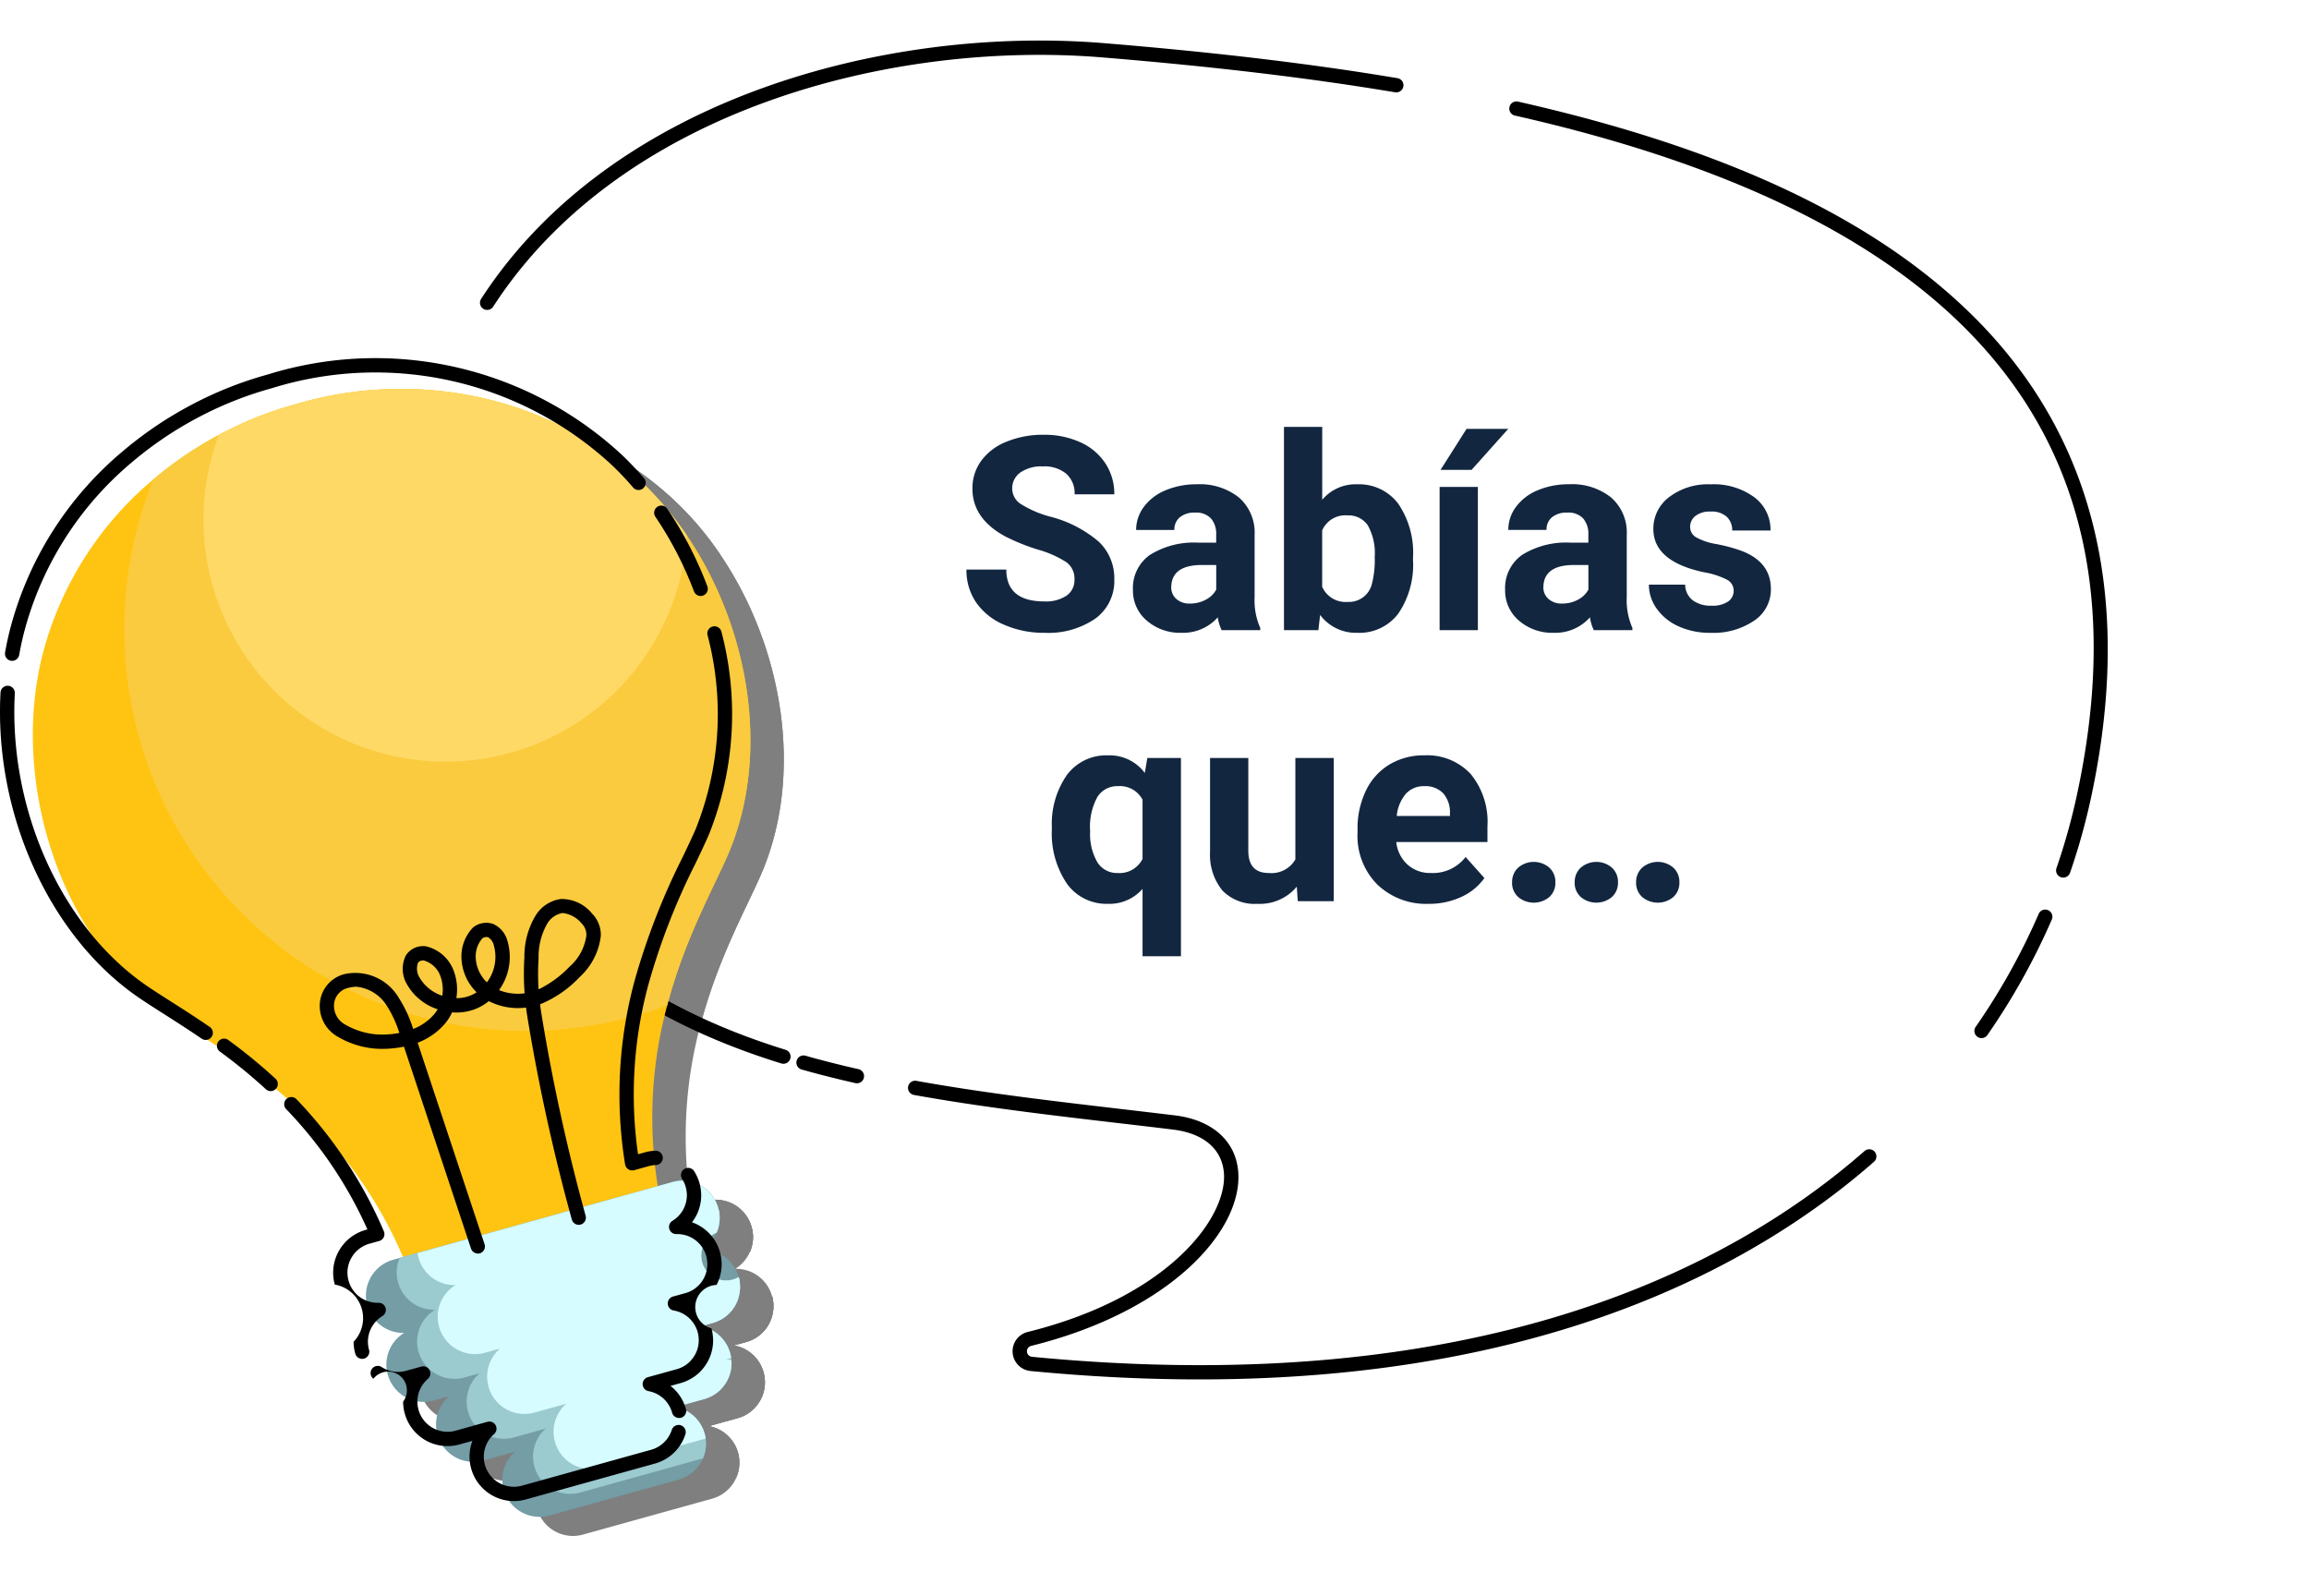 <svg xmlns="http://www.w3.org/2000/svg" xmlns:xlink="http://www.w3.org/1999/xlink" width="204.455" height="141.295" viewBox="0 0 204.455 141.295">
  <defs>
    <filter id="Trazado_116023" x="31.41" y="0" width="173.045" height="141.295" filterUnits="userSpaceOnUse">
      <feOffset dx="3" dy="4" input="SourceAlpha"/>
      <feGaussianBlur stdDeviation="4" result="blur"/>
      <feFlood flood-opacity="0.38"/>
      <feComposite operator="in" in2="blur"/>
      <feComposite in="SourceGraphic"/>
    </filter>
  </defs>
  <g id="Grupo_57724" data-name="Grupo 57724" transform="translate(0 3.591)">
    <g transform="matrix(1, 0, 0, 1, 0, -3.59)" filter="url(#Trazado_116023)">
      <path id="Trazado_116023-2" data-name="Trazado 116023" d="M1755.916,720.992a1.124,1.124,0,0,1-.162-2.209c18.5-4.58,22.418-18,12.8-19.168-26.752-3.241-54.892-4.784-64.088-33.728-13.893-43.729,25.111-63.9,57.813-61.212,43.4,3.562,98.1,13.9,86.852,66.1C1843.261,698,1815.557,726.749,1755.916,720.992Z" transform="translate(-1661.17 -596.44)" fill="#fff"/>
    </g>
    <path id="Trazado_116024" data-name="Trazado 116024" d="M1707.159,617.851a.634.634,0,0,1-.531-.978c11.543-17.821,36-24.213,55.121-22.646,9.887.812,18.393,1.824,26,3.1a.634.634,0,1,1-.209,1.25c-7.572-1.266-16.042-2.275-25.894-3.084-18.739-1.54-42.695,4.69-53.954,22.072A.632.632,0,0,1,1707.159,617.851Z" transform="translate(-1664.026 -593.999)"/>
    <path id="Trazado_116025" data-name="Trazado 116025" d="M1725.512,753.506a.63.63,0,0,1-.187-.028c-15.838-4.911-25.347-13.907-29.923-28.311a63.28,63.28,0,0,1-2.51-11.162.634.634,0,0,1,1.258-.158,61.977,61.977,0,0,0,2.46,10.937c4.44,13.974,13.684,22.707,29.091,27.484a.633.633,0,0,1-.188,1.239Z" transform="translate(-1656.147 -662.905)"/>
    <path id="Trazado_116026" data-name="Trazado 116026" d="M1778.247,809.224a.64.64,0,0,1-.14-.016c-1.655-.375-3.249-.778-4.737-1.2a.634.634,0,1,1,.346-1.219c1.467.416,3.039.814,4.671,1.184a.634.634,0,0,1-.139,1.252Z" transform="translate(-1702.369 -716.894)"/>
    <path id="Trazado_116027" data-name="Trazado 116027" d="M1822.1,838.506c-4.7,0-9.678-.236-14.962-.745a1.758,1.758,0,0,1-.254-3.454c12.4-3.069,17.632-10.038,17.389-14.006-.132-2.158-1.778-3.586-4.514-3.917q-2.367-.287-4.744-.562c-6.027-.705-12.259-1.434-18.172-2.5a.634.634,0,1,1,.224-1.247c5.875,1.059,12.087,1.785,18.1,2.489q2.378.278,4.749.562c3.353.406,5.456,2.312,5.626,5.1.314,5.144-6.01,12.259-18.35,15.314a.491.491,0,0,0,.072.963c39.422,3.808,61.848-7.8,73.719-18.21a.634.634,0,1,1,.836.953C1871.358,828.414,1852.854,838.506,1822.1,838.506Z" transform="translate(-1715.894 -719.956)"/>
    <path id="Trazado_116028" data-name="Trazado 116028" d="M2021.3,801.615" transform="translate(-1845.841 -713.92)" fill="none" stroke="#000" stroke-linecap="round" stroke-miterlimit="10" stroke-width="3"/>
    <path id="Trazado_116029" data-name="Trazado 116029" d="M2020.435,787.611a.633.633,0,0,1-.52-.995,58.139,58.139,0,0,0,5.561-9.961.634.634,0,1,1,1.162.5,59.451,59.451,0,0,1-5.682,10.179A.633.633,0,0,1,2020.435,787.611Z" transform="translate(-1844.975 -699.282)"/>
    <path id="Trazado_116030" data-name="Trazado 116030" d="M2038.427,767.977" transform="translate(-1855.732 -694.49)" fill="none" stroke="#000" stroke-linecap="round" stroke-miterlimit="10" stroke-width="3"/>
    <path id="Trazado_116031" data-name="Trazado 116031" d="M1971.381,675.5a.646.646,0,0,1-.207-.035.634.634,0,0,1-.392-.806,55.815,55.815,0,0,0,1.807-6.459c6.765-31.386-9.507-51.068-49.745-60.17a.634.634,0,1,1,.28-1.236c18.505,4.185,31.723,10.439,40.408,19.116,10.63,10.62,14.095,24.939,10.3,42.558a57.215,57.215,0,0,1-1.849,6.606A.634.634,0,0,1,1971.381,675.5Z" transform="translate(-1788.687 -601.384)"/>
    <g id="Grupo_57729" data-name="Grupo 57729" transform="translate(0 28.153)">
      <g id="Grupo_57728" data-name="Grupo 57728" transform="translate(2.905 2.695)">
        <g id="Grupo_57725" data-name="Grupo 57725" transform="translate(2.957 1.69)" opacity="0.5" style="mix-blend-mode: multiply;isolation: isolate">
          <path id="Trazado_116032" data-name="Trazado 116032" d="M1681.364,712.217c-1.28,2.981-3.839,7.471-5.4,13.39a38.117,38.117,0,0,0-.813,16.147l-22.5,6.337c-5.615-13.32-16.24-18.46-20.958-21.732-9.573-6.64-13.887-20.659-11.033-31.851a30.027,30.027,0,0,1,9.793-15.461,32.979,32.979,0,0,1,5.809-3.944,32.5,32.5,0,0,1,6.781-2.713c10.281-3.083,22.387-.994,30.751,6.974a28.394,28.394,0,0,1,3.914,4.652C1683.22,692.138,1685.15,703.36,1681.364,712.217Z" transform="translate(-1619.789 -671.029)"/>
          <path id="Trazado_116033" data-name="Trazado 116033" d="M1692.442,712.217c-1.28,2.981-3.839,7.471-5.4,13.39a35.577,35.577,0,0,1-45.514-46.56,32.975,32.975,0,0,1,5.809-3.944,32.5,32.5,0,0,1,6.781-2.713c10.281-3.083,22.387-.994,30.751,6.974a28.4,28.4,0,0,1,3.914,4.652C1694.3,692.138,1696.228,703.36,1692.442,712.217Z" transform="translate(-1630.867 -671.029)"/>
          <path id="Trazado_116034" data-name="Trazado 116034" d="M1698.369,684.016a21.425,21.425,0,1,1-41.446-8.913,32.5,32.5,0,0,1,6.781-2.713c10.281-3.083,22.387-.994,30.751,6.974A28.394,28.394,0,0,1,1698.369,684.016Z" transform="translate(-1640.453 -671.029)"/>
          <path id="Trazado_116035" data-name="Trazado 116035" d="M1720.942,840.324a3.348,3.348,0,0,1-.172,1.046c-.031.088-.062.172-.1.255a3.3,3.3,0,0,1-2.146,1.873l-22.48,6.253-1.72.479-.514.141a3.064,3.064,0,0,1-.787.119,3.3,3.3,0,0,1-3.276-2.414,3.248,3.248,0,0,1-.123-.884,3.3,3.3,0,0,1,2.419-3.179l.572-.158,1.574-.435,22.568-6.275a3.292,3.292,0,0,1,4.059,2.291c.018.07.035.141.049.207a1.929,1.929,0,0,1,.039.22A2.7,2.7,0,0,1,1720.942,840.324Z" transform="translate(-1660.127 -766.908)"/>
          <path id="Trazado_116036" data-name="Trazado 116036" d="M1725.231,854.791a3.366,3.366,0,0,1-.268,1.306c-.036.084-.075.163-.114.242a3.292,3.292,0,0,1-2.032,1.631l-1.09.3-18.8,5.229-1.772.492-1.711.475-1.346.374a3.3,3.3,0,0,1-4.063-2.3,3.236,3.236,0,0,1-.123-.884,3.308,3.308,0,0,1,2.418-3.175l.567-.158,1.583-.44,22.563-6.275a3.031,3.031,0,0,1,.787-.119,3.294,3.294,0,0,1,3.276,2.414c.013.044.022.088.031.132a1.667,1.667,0,0,1,.052.29A2.685,2.685,0,0,1,1725.231,854.791Z" transform="translate(-1662.605 -775.267)"/>
          <path id="Trazado_116037" data-name="Trazado 116037" d="M1730.47,870.738a3.314,3.314,0,0,1-.264,1.3,3.47,3.47,0,0,1-.73,1.064,3.312,3.312,0,0,1-1.42.814l-2.555.708-10.695,2.973-1.777.493-1.728.479-2.823.787a3.3,3.3,0,0,1-3.034-5.677,3.231,3.231,0,0,1,1.266-.677l.572-.158,1.583-.44,17.423-4.846a3.255,3.255,0,0,1,1.434-.075,3.294,3.294,0,0,1,2.625,2.37,2.988,2.988,0,0,1,.088.426,1.244,1.244,0,0,1,.022.22A2.2,2.2,0,0,1,1730.47,870.738Z" transform="translate(-1668.6 -784.472)"/>
          <path id="Trazado_116038" data-name="Trazado 116038" d="M1736.254,887.631a3.313,3.313,0,0,1-2.419,3.175l-11.438,3.179a3.294,3.294,0,0,1-4.059-2.291,3.246,3.246,0,0,1-.123-.888,3.3,3.3,0,0,1,1.126-2.48,3.249,3.249,0,0,1,1.293-.695l.571-.158,1.579-.44,9.287-2.581a3.334,3.334,0,0,1,1.469-.071,3.288,3.288,0,0,1,2.59,2.366,2.844,2.844,0,0,1,.088.422A2.7,2.7,0,0,1,1736.254,887.631Z" transform="translate(-1676.64 -794.233)"/>
          <path id="Trazado_116039" data-name="Trazado 116039" d="M1726.47,846.432a3.366,3.366,0,0,1-.268,1.306c-.035.084-.075.163-.115.242a3.292,3.292,0,0,1-2.032,1.631l-1.09.3a3.309,3.309,0,0,1,2.484,4.556,3.473,3.473,0,0,1-.73,1.064,3.311,3.311,0,0,1-1.42.813l-2.555.708a3.288,3.288,0,0,1,2.59,2.366,3.237,3.237,0,0,1-.15,2.185l-10.866,3.021a3.293,3.293,0,0,1-4.059-2.3,3.244,3.244,0,0,1-.123-.884,3.291,3.291,0,0,1,.136-.928,2.716,2.716,0,0,1,.136-.374,3.282,3.282,0,0,1,.858-1.179l-2.828.787a3.294,3.294,0,0,1-4.059-2.291,3.244,3.244,0,0,1,.018-1.829,3.109,3.109,0,0,1,.127-.361,3.279,3.279,0,0,1,.88-1.2l-1.346.374a3.3,3.3,0,0,1-4.063-2.3,3.243,3.243,0,0,1-.123-.884,3.206,3.206,0,0,1,.171-1.042,2.72,2.72,0,0,1,.1-.259,3.259,3.259,0,0,1,1.324-1.517,3.3,3.3,0,0,1-3.281-2.41,3.252,3.252,0,0,1-.123-.884,3.289,3.289,0,0,1,.273-1.306l24.142-6.71a3.292,3.292,0,0,1,4.059,2.291,3.25,3.25,0,0,1,.123.888,3.348,3.348,0,0,1-.172,1.046c-.031.088-.062.172-.1.255a2.2,2.2,0,1,0,1.961,3.927A3.392,3.392,0,0,1,1726.47,846.432Z" transform="translate(-1663.844 -766.908)"/>
          <path id="Trazado_116040" data-name="Trazado 116040" d="M1727.148,839.862,1705.1,846l-.51.141a2.914,2.914,0,0,1-.787.119,3.3,3.3,0,0,1-3.276-2.414,3.241,3.241,0,0,1-.092-.422L1723,837.145a3.292,3.292,0,0,1,4.059,2.291c.018.07.035.141.049.207A1.9,1.9,0,0,1,1727.148,839.862Z" transform="translate(-1666.37 -766.908)"/>
          <path id="Trazado_116041" data-name="Trazado 116041" d="M1731.4,849.556l-19.5,5.426-1.711.475-1.345.374a3.3,3.3,0,0,1-4.063-2.3c-.017-.066-.035-.136-.048-.2a1.9,1.9,0,0,1-.04-.22,2.736,2.736,0,0,1-.035-.458,3.292,3.292,0,0,1,1.587-2.819,3.375,3.375,0,0,1,.831-.361l.567-.158,21.908-6.095a1.927,1.927,0,0,1,.039.22,2.7,2.7,0,0,1,.035.462,3.347,3.347,0,0,1-.171,1.046c-.031.088-.062.172-.1.255a2.2,2.2,0,1,0,1.961,3.927c.013.044.022.088.031.132A1.669,1.669,0,0,1,1731.4,849.556Z" transform="translate(-1668.805 -770.49)"/>
          <path id="Trazado_116042" data-name="Trazado 116042" d="M1737.426,858.276a3.366,3.366,0,0,1-.268,1.306c-.036.084-.075.163-.114.242a3.292,3.292,0,0,1-2.032,1.631l-1.09.3a3.294,3.294,0,0,1,2.625,2.37,3,3,0,0,1,.088.426l-.4.11-12.471,3.465-1.729.484-2.823.783a3.294,3.294,0,0,1-4.059-2.291.608.608,0,0,1-.027-.119,1.945,1.945,0,0,1-.061-.308,2.686,2.686,0,0,1-.036-.457,3.3,3.3,0,0,1,2.415-3.179l.567-.158,19.01-5.285a2.75,2.75,0,0,1,.317-.071,1.667,1.667,0,0,1,.052.29A2.685,2.685,0,0,1,1737.426,858.276Z" transform="translate(-1674.8 -778.752)"/>
          <path id="Trazado_116043" data-name="Trazado 116043" d="M1744.709,874.708a3.314,3.314,0,0,1-.264,1.3,3.468,3.468,0,0,1-.73,1.064,3.312,3.312,0,0,1-1.42.814l-2.555.708a3.288,3.288,0,0,1,2.59,2.366,2.83,2.83,0,0,1,.088.422l-9.287,2.585a3.3,3.3,0,0,1-4.059-2.3l-.027-.106a2.777,2.777,0,0,1-.061-.321,2.7,2.7,0,0,1-.036-.462,3.29,3.29,0,0,1,1.126-2.476,3.217,3.217,0,0,1,1.293-.7l.572-.154,10.866-3.021a3.278,3.278,0,0,1,1.469-.075,2.661,2.661,0,0,1,.422.11A2.228,2.228,0,0,1,1744.709,874.708Z" transform="translate(-1682.839 -788.442)"/>
          <path id="Trazado_116044" data-name="Trazado 116044" d="M1693.928,809.315a.634.634,0,0,1-.6-.434L1687.39,791a9.574,9.574,0,0,1-2.5.176,7.82,7.82,0,0,1-3.392-1.074,3.12,3.12,0,0,1-1.54-3.1,2.889,2.889,0,0,1,2.258-2.446,4.461,4.461,0,0,1,4.722,2.132,11.332,11.332,0,0,1,1.269,2.744,4.661,4.661,0,0,0,1.9-1.353,3.007,3.007,0,0,0,.266-.389,4.874,4.874,0,0,1-2.711-2.2,2.692,2.692,0,0,1-.113-2.551,1.8,1.8,0,0,1,1.628-.84.748.748,0,0,1,.169.018,3.458,3.458,0,0,1,2.514,2.348,4.712,4.712,0,0,1,.172,2.239h.01a3.29,3.29,0,0,0,1.3-.258,3.086,3.086,0,0,0,.481-.259,4.5,4.5,0,0,1-1.339-3,3.676,3.676,0,0,1,1.022-2.735.635.635,0,0,1,.141-.109,1.875,1.875,0,0,1,1.664-.2,2.292,2.292,0,0,1,1.254,1.531,5,5,0,0,1-.756,4.318,4.464,4.464,0,0,0,2.266.283,23.409,23.409,0,0,1-.021-3.164,7.039,7.039,0,0,1,.952-3.65,3.128,3.128,0,0,1,2.286-1.537,3.48,3.48,0,0,1,2.742,1.275,2.713,2.713,0,0,1,.79,1.975,5.823,5.823,0,0,1-1.867,3.653,9.977,9.977,0,0,1-3.513,2.422q.058.473.136.946a171.084,171.084,0,0,0,3.9,17.785.634.634,0,0,1-1.222.337,172.485,172.485,0,0,1-3.932-17.917q-.071-.431-.125-.863a5.689,5.689,0,0,1-3.3-.571,4.443,4.443,0,0,1-1.063.648,4.615,4.615,0,0,1-2.185.346,4.283,4.283,0,0,1-.565.921,5.933,5.933,0,0,1-2.483,1.769l5.924,17.841a.634.634,0,0,1-.6.833Zm-10.754-23.62a2.54,2.54,0,0,0-.643.084,1.609,1.609,0,0,0-1.321,1.38,1.868,1.868,0,0,0,.9,1.838,6.594,6.594,0,0,0,2.846.915,8.18,8.18,0,0,0,2.027-.127,10.085,10.085,0,0,0-1.1-2.389A3.593,3.593,0,0,0,1683.175,785.694Zm5.943-2.333c-.361.013-.449.163-.484.221a1.481,1.481,0,0,0,.134,1.289,3.611,3.611,0,0,0,2.017,1.617,3.441,3.441,0,0,0-.128-1.622A2.218,2.218,0,0,0,1689.118,783.361Zm12.375-4.189c-.032,0-.064,0-.1,0a1.973,1.973,0,0,0-1.352,1,5.929,5.929,0,0,0-.73,3.008,22.07,22.07,0,0,0,0,2.746,9.558,9.558,0,0,0,2.752-2.02,4.435,4.435,0,0,0,1.481-2.757,1.432,1.432,0,0,0-.427-1.071A2.589,2.589,0,0,0,1701.492,779.171Zm-7.145,2.221a2.412,2.412,0,0,0-.6,1.737,3.2,3.2,0,0,0,.987,2.171,3.743,3.743,0,0,0,.618-3.255,1.148,1.148,0,0,0-.508-.733A.622.622,0,0,0,1694.348,781.393Z" transform="translate(-1654.525 -732.761)"/>
        </g>
        <g id="Grupo_57727" data-name="Grupo 57727">
          <g id="Grupo_57726" data-name="Grupo 57726">
            <path id="Trazado_116045" data-name="Trazado 116045" d="M1674.364,708.217c-1.28,2.981-3.839,7.471-5.4,13.39a38.117,38.117,0,0,0-.813,16.147l-22.5,6.337c-5.615-13.32-16.24-18.461-20.958-21.732-9.573-6.64-13.887-20.659-11.033-31.851a30.027,30.027,0,0,1,9.793-15.461,32.982,32.982,0,0,1,5.809-3.944,32.5,32.5,0,0,1,6.781-2.713c10.281-3.083,22.387-.994,30.751,6.974a28.4,28.4,0,0,1,3.914,4.652C1676.22,688.138,1678.15,699.36,1674.364,708.217Z" transform="translate(-1612.789 -667.029)" fill="#ffc412"/>
            <path id="Trazado_116046" data-name="Trazado 116046" d="M1685.442,708.217c-1.28,2.981-3.839,7.471-5.4,13.39a35.577,35.577,0,0,1-45.514-46.56,32.982,32.982,0,0,1,5.809-3.944,32.5,32.5,0,0,1,6.781-2.713c10.281-3.083,22.387-.994,30.751,6.974a28.4,28.4,0,0,1,3.914,4.652C1687.3,688.138,1689.228,699.36,1685.442,708.217Z" transform="translate(-1623.867 -667.029)" fill="#facb3e"/>
            <path id="Trazado_116047" data-name="Trazado 116047" d="M1691.369,680.016a21.425,21.425,0,1,1-41.446-8.913,32.5,32.5,0,0,1,6.781-2.713c10.281-3.083,22.387-.994,30.751,6.974A28.4,28.4,0,0,1,1691.369,680.016Z" transform="translate(-1633.453 -667.029)" fill="#ffd966"/>
            <path id="Trazado_116048" data-name="Trazado 116048" d="M1713.942,836.324a3.351,3.351,0,0,1-.172,1.046c-.031.088-.062.172-.1.255a3.3,3.3,0,0,1-2.146,1.873l-22.48,6.253-1.72.479-.514.141a3.064,3.064,0,0,1-.787.119,3.3,3.3,0,0,1-3.276-2.414,3.252,3.252,0,0,1-.123-.884,3.3,3.3,0,0,1,2.419-3.179l.572-.158,1.574-.435,22.568-6.275a3.292,3.292,0,0,1,4.059,2.291c.018.07.035.141.049.207a1.929,1.929,0,0,1,.039.22A2.7,2.7,0,0,1,1713.942,836.324Z" transform="translate(-1653.127 -762.908)" fill="#749da6"/>
            <path id="Trazado_116049" data-name="Trazado 116049" d="M1718.231,850.791a3.367,3.367,0,0,1-.268,1.306c-.036.084-.075.163-.114.242a3.293,3.293,0,0,1-2.032,1.631l-1.09.3-18.8,5.229-1.772.492-1.711.475-1.346.374a3.3,3.3,0,0,1-4.063-2.3,3.241,3.241,0,0,1-.123-.884,3.307,3.307,0,0,1,2.418-3.175l.567-.158,1.583-.44,22.563-6.275a3.031,3.031,0,0,1,.787-.119,3.294,3.294,0,0,1,3.276,2.414c.013.044.022.088.031.132a1.667,1.667,0,0,1,.052.29A2.685,2.685,0,0,1,1718.231,850.791Z" transform="translate(-1655.605 -771.267)" fill="#749da6"/>
            <path id="Trazado_116050" data-name="Trazado 116050" d="M1723.47,866.737a3.314,3.314,0,0,1-.264,1.3,3.472,3.472,0,0,1-.73,1.064,3.312,3.312,0,0,1-1.42.814l-2.555.708-10.695,2.973-1.777.493-1.728.479-2.823.787a3.3,3.3,0,0,1-3.034-5.677,3.23,3.23,0,0,1,1.266-.677l.572-.158,1.583-.44,17.423-4.846a3.255,3.255,0,0,1,1.434-.075,3.294,3.294,0,0,1,2.625,2.37,2.988,2.988,0,0,1,.088.426,1.244,1.244,0,0,1,.022.22A2.2,2.2,0,0,1,1723.47,866.737Z" transform="translate(-1661.6 -780.472)" fill="#749da6"/>
            <path id="Trazado_116051" data-name="Trazado 116051" d="M1729.254,883.631a3.313,3.313,0,0,1-2.419,3.175l-11.438,3.179a3.294,3.294,0,0,1-4.059-2.291,3.246,3.246,0,0,1-.123-.888,3.3,3.3,0,0,1,1.126-2.48,3.249,3.249,0,0,1,1.293-.695l.571-.158,1.579-.44,9.287-2.581a3.334,3.334,0,0,1,1.469-.071,3.288,3.288,0,0,1,2.59,2.366,2.829,2.829,0,0,1,.088.422A2.7,2.7,0,0,1,1729.254,883.631Z" transform="translate(-1669.64 -790.233)" fill="#749da6"/>
            <path id="Trazado_116052" data-name="Trazado 116052" d="M1719.47,842.432a3.367,3.367,0,0,1-.268,1.306c-.035.084-.075.163-.115.242a3.293,3.293,0,0,1-2.032,1.631l-1.09.3a3.309,3.309,0,0,1,2.484,4.556,3.471,3.471,0,0,1-.73,1.064,3.312,3.312,0,0,1-1.42.814l-2.555.708a3.288,3.288,0,0,1,2.59,2.366,3.236,3.236,0,0,1-.15,2.185l-10.866,3.021a3.293,3.293,0,0,1-4.059-2.3,3.244,3.244,0,0,1-.123-.884,3.3,3.3,0,0,1,.136-.928,2.733,2.733,0,0,1,.136-.374,3.281,3.281,0,0,1,.858-1.178l-2.828.787a3.294,3.294,0,0,1-4.059-2.291,3.241,3.241,0,0,1,.018-1.829,3.084,3.084,0,0,1,.127-.361,3.279,3.279,0,0,1,.88-1.2l-1.346.374a3.3,3.3,0,0,1-4.063-2.3,3.242,3.242,0,0,1-.123-.884,3.205,3.205,0,0,1,.172-1.042,2.72,2.72,0,0,1,.1-.259,3.259,3.259,0,0,1,1.324-1.517,3.3,3.3,0,0,1-3.28-2.41,3.252,3.252,0,0,1-.123-.884,3.289,3.289,0,0,1,.273-1.306l24.142-6.71a3.292,3.292,0,0,1,4.059,2.291,3.255,3.255,0,0,1,.123.888,3.351,3.351,0,0,1-.172,1.046c-.031.088-.062.172-.1.255a2.2,2.2,0,1,0,1.961,3.927A3.392,3.392,0,0,1,1719.47,842.432Z" transform="translate(-1656.844 -762.908)" fill="#9bcacf"/>
            <path id="Trazado_116053" data-name="Trazado 116053" d="M1720.148,835.862,1698.1,842l-.51.141a2.914,2.914,0,0,1-.787.119,3.3,3.3,0,0,1-3.276-2.414,3.241,3.241,0,0,1-.092-.422L1716,833.145a3.292,3.292,0,0,1,4.059,2.291c.018.07.035.141.049.207A1.9,1.9,0,0,1,1720.148,835.862Z" transform="translate(-1659.37 -762.908)" fill="#d6fcff"/>
            <path id="Trazado_116054" data-name="Trazado 116054" d="M1724.4,845.556l-19.5,5.426-1.711.475-1.345.374a3.3,3.3,0,0,1-4.063-2.3c-.017-.066-.035-.136-.048-.2a1.9,1.9,0,0,1-.04-.22,2.736,2.736,0,0,1-.035-.458,3.292,3.292,0,0,1,1.587-2.819,3.376,3.376,0,0,1,.831-.361l.567-.158,21.908-6.095a1.93,1.93,0,0,1,.039.22,2.7,2.7,0,0,1,.035.462,3.35,3.35,0,0,1-.171,1.046c-.031.088-.062.172-.1.255a2.2,2.2,0,1,0,1.961,3.927c.013.044.022.088.031.132A1.678,1.678,0,0,1,1724.4,845.556Z" transform="translate(-1661.805 -766.49)" fill="#d6fcff"/>
            <path id="Trazado_116055" data-name="Trazado 116055" d="M1730.426,854.276a3.367,3.367,0,0,1-.268,1.306c-.036.084-.075.163-.114.242a3.293,3.293,0,0,1-2.032,1.631l-1.09.3a3.294,3.294,0,0,1,2.625,2.37,3,3,0,0,1,.088.426l-.4.11-12.471,3.465-1.728.484-2.823.783a3.294,3.294,0,0,1-4.059-2.291.617.617,0,0,1-.027-.119,1.959,1.959,0,0,1-.061-.308,2.686,2.686,0,0,1-.036-.457,3.3,3.3,0,0,1,2.414-3.179l.567-.158,19.01-5.285a2.741,2.741,0,0,1,.317-.07,1.666,1.666,0,0,1,.052.29A2.685,2.685,0,0,1,1730.426,854.276Z" transform="translate(-1667.8 -774.752)" fill="#d6fcff"/>
            <path id="Trazado_116056" data-name="Trazado 116056" d="M1737.709,870.708a3.314,3.314,0,0,1-.264,1.3,3.47,3.47,0,0,1-.73,1.064,3.311,3.311,0,0,1-1.42.814l-2.555.708a3.288,3.288,0,0,1,2.59,2.366,2.813,2.813,0,0,1,.088.422l-9.287,2.585a3.3,3.3,0,0,1-4.059-2.3l-.027-.106a2.8,2.8,0,0,1-.061-.321,2.7,2.7,0,0,1-.035-.462,3.29,3.29,0,0,1,1.126-2.476,3.217,3.217,0,0,1,1.293-.7l.572-.154,10.866-3.021a3.277,3.277,0,0,1,1.469-.075,2.672,2.672,0,0,1,.422.11A2.228,2.228,0,0,1,1737.709,870.708Z" transform="translate(-1675.839 -784.442)" fill="#d6fcff"/>
            <path id="Trazado_116057" data-name="Trazado 116057" d="M1686.928,805.315a.634.634,0,0,1-.6-.434L1680.39,787a9.574,9.574,0,0,1-2.5.176,7.82,7.82,0,0,1-3.392-1.074,3.12,3.12,0,0,1-1.54-3.1,2.889,2.889,0,0,1,2.258-2.446,4.461,4.461,0,0,1,4.722,2.132,11.322,11.322,0,0,1,1.269,2.744,4.66,4.66,0,0,0,1.9-1.353,2.994,2.994,0,0,0,.266-.389,4.874,4.874,0,0,1-2.711-2.2,2.692,2.692,0,0,1-.113-2.551,1.8,1.8,0,0,1,1.628-.84.751.751,0,0,1,.168.018,3.458,3.458,0,0,1,2.514,2.348,4.711,4.711,0,0,1,.172,2.239h.01a3.29,3.29,0,0,0,1.3-.258,3.086,3.086,0,0,0,.481-.259,4.494,4.494,0,0,1-1.339-3,3.675,3.675,0,0,1,1.022-2.735.635.635,0,0,1,.141-.109,1.875,1.875,0,0,1,1.664-.2,2.292,2.292,0,0,1,1.254,1.531,5,5,0,0,1-.756,4.318,4.464,4.464,0,0,0,2.266.283,23.428,23.428,0,0,1-.021-3.164,7.04,7.04,0,0,1,.952-3.65,3.128,3.128,0,0,1,2.286-1.537,3.48,3.48,0,0,1,2.742,1.275,2.714,2.714,0,0,1,.79,1.975,5.824,5.824,0,0,1-1.867,3.653,9.979,9.979,0,0,1-3.513,2.422q.058.473.136.946a171.085,171.085,0,0,0,3.9,17.785.634.634,0,0,1-1.222.338,172.519,172.519,0,0,1-3.932-17.917q-.071-.431-.125-.863a5.689,5.689,0,0,1-3.3-.571,4.441,4.441,0,0,1-1.063.648,4.615,4.615,0,0,1-2.185.346,4.291,4.291,0,0,1-.565.921,5.933,5.933,0,0,1-2.483,1.769l5.924,17.841a.634.634,0,0,1-.6.833Zm-10.754-23.62a2.541,2.541,0,0,0-.643.084,1.609,1.609,0,0,0-1.321,1.38,1.868,1.868,0,0,0,.9,1.838,6.594,6.594,0,0,0,2.846.915,8.179,8.179,0,0,0,2.027-.127,10.081,10.081,0,0,0-1.1-2.389A3.593,3.593,0,0,0,1676.175,781.694Zm5.943-2.333c-.361.013-.449.163-.484.221a1.481,1.481,0,0,0,.134,1.289,3.611,3.611,0,0,0,2.017,1.617,3.439,3.439,0,0,0-.128-1.622A2.218,2.218,0,0,0,1682.118,779.361Zm12.375-4.189c-.032,0-.064,0-.1,0a1.972,1.972,0,0,0-1.352,1,5.929,5.929,0,0,0-.73,3.008,22.045,22.045,0,0,0,0,2.746,9.562,9.562,0,0,0,2.752-2.02,4.435,4.435,0,0,0,1.481-2.757,1.432,1.432,0,0,0-.427-1.071A2.589,2.589,0,0,0,1694.492,775.171Zm-7.145,2.221a2.412,2.412,0,0,0-.6,1.737,3.2,3.2,0,0,0,.987,2.171,3.742,3.742,0,0,0,.618-3.255,1.148,1.148,0,0,0-.508-.733A.622.622,0,0,0,1687.348,777.393Z" transform="translate(-1647.526 -728.761)"/>
          </g>
        </g>
      </g>
      <path id="Trazado_116058" data-name="Trazado 116058" d="M1739.732,686.672" transform="translate(-1683.206 -675.68)" fill="none" stroke="#000" stroke-linecap="round" stroke-linejoin="round" stroke-width="3"/>
      <path id="Trazado_116059" data-name="Trazado 116059" d="M1747.149,699.477a.633.633,0,0,1-.592-.409,31.869,31.869,0,0,0-3.422-6.613.634.634,0,0,1,1.049-.712,33.187,33.187,0,0,1,3.558,6.876.634.634,0,0,1-.592.858Z" transform="translate(-1685.108 -678.449)"/>
      <path id="Trazado_116060" data-name="Trazado 116060" d="M1736.891,764.93a.634.634,0,0,1-.626-.534,38.5,38.5,0,0,1,.846-16.28,61.307,61.307,0,0,1,4.273-10.975c.452-.948.842-1.766,1.157-2.5a27.414,27.414,0,0,0,1.017-17.131.634.634,0,0,1,1.231-.3,28.682,28.682,0,0,1-1.083,17.93c-.326.76-.721,1.588-1.178,2.548a59.367,59.367,0,0,0-4.192,10.755,37.234,37.234,0,0,0-.926,15.054l.6-.167a3.968,3.968,0,0,1,.942-.143.633.633,0,0,1,.038,1.266,2.705,2.705,0,0,0-.64.1l-1.291.359A.629.629,0,0,1,1736.891,764.93Z" transform="translate(-1680.914 -693.038)"/>
      <path id="Trazado_116061" data-name="Trazado 116061" d="M1743.844,852.431a.633.633,0,0,1-.61-.465,2.667,2.667,0,0,0-2.091-1.911.634.634,0,0,1-.057-1.234l2.555-.708a2.662,2.662,0,0,0,1.149-.659,2.863,2.863,0,0,0,.592-.866,2.67,2.67,0,0,0,.209-1.04,1.548,1.548,0,0,0-.009-.169.574.574,0,0,1,0-.072,3.024,3.024,0,0,0-.086-.474,2.671,2.671,0,0,0-2.121-1.918.634.634,0,0,1-.064-1.236l1.09-.3a2.645,2.645,0,0,0,1.642-1.319c.027-.053.061-.12.091-.191a2.739,2.739,0,0,0,.218-1.059,2.3,2.3,0,0,0-.02-.292c-.007-.055-.014-.1-.021-.142a1.28,1.28,0,0,0-.024-.146c0-.013-.009-.038-.012-.051s-.008-.044-.014-.065a2.666,2.666,0,0,0-2.649-1.965h-.021a.634.634,0,0,1-.329-1.175,2.648,2.648,0,0,0,1.062-1.222c.029-.068.054-.139.081-.214a2.7,2.7,0,0,0,.136-.837,2.35,2.35,0,0,0-.021-.3l-.015-.1c-.007-.049-.013-.088-.022-.129-.016-.075-.03-.133-.045-.191a2.621,2.621,0,0,0-.328-.729.634.634,0,0,1,1.064-.689,3.941,3.941,0,0,1,.488,1.089c.025.1.044.177.059.251.014.059.027.134.038.212l.018.127a3.608,3.608,0,0,1,.031.467,3.973,3.973,0,0,1-.2,1.245c-.039.114-.075.21-.116.305a3.97,3.97,0,0,1-.5.846,3.916,3.916,0,0,1,2.486,2.664c.014.044.027.1.039.163a1.983,1.983,0,0,1,.044.242c.011.064.022.13.029.195a3.371,3.371,0,0,1,.03.448,4,4,0,0,1-.317,1.551c-.042.1-.087.19-.133.282a1.962,1.962,0,0,0-.452,3.851,3.824,3.824,0,0,1,.119.648c.006.044.011.084.013.122a2.848,2.848,0,0,1,.014.287,3.938,3.938,0,0,1-.314,1.545,4.089,4.089,0,0,1-.869,1.268,3.977,3.977,0,0,1-1.7.973l-.892.247a3.936,3.936,0,0,1,1.368,2.048.634.634,0,0,1-.443.779A.641.641,0,0,1,1743.844,852.431Z" transform="translate(-1683.719 -758.62)"/>
      <path id="Trazado_116062" data-name="Trazado 116062" d="M1696.24,883.757a3.93,3.93,0,0,1-3.778-2.877,3.86,3.86,0,0,1-.147-1.058,3.93,3.93,0,0,1,.26-1.4l-1.154.322a3.927,3.927,0,0,1-4.839-2.732,3.862,3.862,0,0,1-.146-1.058,1.662,1.662,0,0,0-2.631-2.031.634.634,0,0,1,.7-1.054,2.662,2.662,0,0,0,2.194.351l1.346-.374a.634.634,0,0,1,.583,1.091,2.658,2.658,0,0,0-.927,2.017,2.663,2.663,0,0,0,3.378,2.569l2.823-.787a.634.634,0,0,1,.587,1.087,2.666,2.666,0,0,0-.909,2,2.663,2.663,0,0,0,3.378,2.569l11.438-3.179a2.657,2.657,0,0,0,1.734-1.515,2.526,2.526,0,0,0,.1-.262.634.634,0,0,1,1.209.379,3.854,3.854,0,0,1-.144.387,3.922,3.922,0,0,1-2.558,2.232l-11.438,3.179A3.95,3.95,0,0,1,1696.24,883.757Z" transform="translate(-1650.74 -782.586)"/>
      <path id="Trazado_116063" data-name="Trazado 116063" d="M1685.024,873.258" transform="translate(-1651.607 -783.453)" fill="none" stroke="#000" stroke-linecap="round" stroke-linejoin="round" stroke-width="3"/>
      <path id="Trazado_116064" data-name="Trazado 116064" d="M1672.41,838.669a.633.633,0,0,1-.609-.46,3.843,3.843,0,0,1-.148-1.057,3.016,3.016,0,0,0-1.665-5.06,3.837,3.837,0,0,1-.147-1.053,3.944,3.944,0,0,1,2.883-3.79l.152-.042a37.149,37.149,0,0,0-7.18-10.636.634.634,0,1,1,.915-.877,38.983,38.983,0,0,1,7.721,11.679.634.634,0,0,1-.413.86l-.857.237a2.673,2.673,0,0,0-1.954,2.569,2.61,2.61,0,0,0,.1.711,2.664,2.664,0,0,0,2.648,1.954.624.624,0,0,1,.626.454.633.633,0,0,1-.28.721,2.672,2.672,0,0,0-1.282,2.272,2.606,2.606,0,0,0,.1.711.634.634,0,0,1-.609.807Z" transform="translate(-1640.342 -750.091)"/>
      <path id="Trazado_116065" data-name="Trazado 116065" d="M1656.121,807.851a.632.632,0,0,1-.429-.168,46.826,46.826,0,0,0-4.093-3.35.634.634,0,0,1,.749-1.022,48.18,48.18,0,0,1,4.2,3.44.634.634,0,0,1-.43,1.1Z" transform="translate(-1632.151 -742.981)"/>
      <path id="Trazado_116066" data-name="Trazado 116066" d="M1624.125,760.6a.627.627,0,0,1-.357-.111c-1.189-.814-2.322-1.535-3.321-2.171-.9-.574-1.679-1.069-2.361-1.542-7.834-5.434-12.708-16.263-12.128-26.946a.634.634,0,0,1,1.266.069c-.558,10.26,4.1,20.643,11.583,25.836.661.458,1.429.947,2.32,1.513,1.007.641,2.15,1.369,3.356,2.2a.633.633,0,0,1-.359,1.156Z" transform="translate(-1605.911 -700.262)"/>
      <path id="Trazado_116067" data-name="Trazado 116067" d="M1607.589,687.419a.619.619,0,0,1-.111-.009.633.633,0,0,1-.514-.734c.122-.693.269-1.38.438-2.041a30.6,30.6,0,0,1,10-15.788,33.586,33.586,0,0,1,5.921-4.02,33.162,33.162,0,0,1,6.911-2.765,32.092,32.092,0,0,1,31.356,7.127c.667.636,1.318,1.323,1.933,2.041a.634.634,0,1,1-.962.825c-.588-.686-1.209-1.341-1.845-1.949a30.833,30.833,0,0,0-30.132-6.826,31.957,31.957,0,0,0-6.663,2.665,32.366,32.366,0,0,0-5.7,3.869,29.344,29.344,0,0,0-9.589,15.135c-.161.631-.3,1.286-.418,1.947A.634.634,0,0,1,1607.589,687.419Z" transform="translate(-1606.514 -660.649)"/>
    </g>
    <path id="Trazado_120907" data-name="Trazado 120907" d="M13.414,20.523a1.8,1.8,0,0,0-.7-1.529,9.222,9.222,0,0,0-2.531-1.125A17.944,17.944,0,0,1,7.285,16.7q-2.906-1.57-2.906-4.23a4.12,4.12,0,0,1,.779-2.467A5.083,5.083,0,0,1,7.4,8.313,8.425,8.425,0,0,1,10.672,7.7a7.668,7.668,0,0,1,3.258.662,5.187,5.187,0,0,1,2.221,1.869,4.891,4.891,0,0,1,.791,2.742H13.426a2.3,2.3,0,0,0-.738-1.822,3.035,3.035,0,0,0-2.074-.65,3.242,3.242,0,0,0-2,.545,1.719,1.719,0,0,0-.715,1.436,1.646,1.646,0,0,0,.838,1.395A9.466,9.466,0,0,0,11.2,14.934a10.658,10.658,0,0,1,4.371,2.238A4.458,4.458,0,0,1,16.941,20.5a4.106,4.106,0,0,1-1.676,3.475,7.336,7.336,0,0,1-4.512,1.26,8.712,8.712,0,0,1-3.586-.721A5.674,5.674,0,0,1,4.7,22.539a5.057,5.057,0,0,1-.85-2.906H7.379q0,2.824,3.375,2.824a3.283,3.283,0,0,0,1.957-.51A1.658,1.658,0,0,0,13.414,20.523ZM26.445,25a3.761,3.761,0,0,1-.34-1.137,4.1,4.1,0,0,1-3.2,1.371,4.5,4.5,0,0,1-3.088-1.078,3.467,3.467,0,0,1-1.225-2.719,3.583,3.583,0,0,1,1.494-3.094,7.373,7.373,0,0,1,4.318-1.09h1.559v-.727a2.089,2.089,0,0,0-.451-1.406,1.775,1.775,0,0,0-1.424-.527,2.018,2.018,0,0,0-1.342.41,1.393,1.393,0,0,0-.486,1.125H18.875a3.4,3.4,0,0,1,.68-2.039,4.493,4.493,0,0,1,1.922-1.471,7,7,0,0,1,2.789-.533,5.534,5.534,0,0,1,3.721,1.178,4.12,4.12,0,0,1,1.377,3.311v5.5a6.062,6.062,0,0,0,.5,2.73V25Zm-2.8-2.355a2.917,2.917,0,0,0,1.383-.334,2.194,2.194,0,0,0,.938-.9v-2.18H24.7q-2.543,0-2.707,1.758l-.012.2a1.356,1.356,0,0,0,.445,1.043A1.73,1.73,0,0,0,23.645,22.645Zm19.746-3.867a7.678,7.678,0,0,1-1.3,4.752,4.309,4.309,0,0,1-3.633,1.705,3.959,3.959,0,0,1-3.293-1.582L35.012,25H31.965V7h3.387v6.457a3.857,3.857,0,0,1,3.082-1.371,4.344,4.344,0,0,1,3.639,1.705,7.689,7.689,0,0,1,1.318,4.8ZM40,18.531a5.044,5.044,0,0,0-.609-2.807,2.061,2.061,0,0,0-1.816-.885,2.234,2.234,0,0,0-2.227,1.324v5A2.264,2.264,0,0,0,37.6,22.5a2.091,2.091,0,0,0,2.156-1.617A8.342,8.342,0,0,0,40,18.531ZM49.133,25H45.746V12.32h3.387Zm-1-17.824h3.691l-3.246,3.633H45.828ZM59.4,25a3.761,3.761,0,0,1-.34-1.137,4.1,4.1,0,0,1-3.2,1.371,4.5,4.5,0,0,1-3.088-1.078,3.467,3.467,0,0,1-1.225-2.719,3.583,3.583,0,0,1,1.494-3.094,7.373,7.373,0,0,1,4.318-1.09h1.559v-.727a2.089,2.089,0,0,0-.451-1.406,1.775,1.775,0,0,0-1.424-.527A2.018,2.018,0,0,0,55.7,15a1.393,1.393,0,0,0-.486,1.125H51.828a3.4,3.4,0,0,1,.68-2.039,4.493,4.493,0,0,1,1.922-1.471,7,7,0,0,1,2.789-.533,5.534,5.534,0,0,1,3.721,1.178,4.12,4.12,0,0,1,1.377,3.311v5.5a6.062,6.062,0,0,0,.5,2.73V25Zm-2.8-2.355a2.917,2.917,0,0,0,1.383-.334,2.194,2.194,0,0,0,.938-.9v-2.18H57.652q-2.543,0-2.707,1.758l-.012.2a1.356,1.356,0,0,0,.445,1.043A1.73,1.73,0,0,0,56.6,22.645ZM71.785,21.5a1.091,1.091,0,0,0-.615-.979,6.989,6.989,0,0,0-1.975-.639q-4.523-.949-4.523-3.844a3.484,3.484,0,0,1,1.4-2.818,5.649,5.649,0,0,1,3.662-1.131A6.08,6.08,0,0,1,73.6,13.223a3.582,3.582,0,0,1,1.447,2.953H71.656a1.639,1.639,0,0,0-.469-1.2,1.984,1.984,0,0,0-1.465-.475,2.027,2.027,0,0,0-1.324.387,1.221,1.221,0,0,0-.469.984,1.044,1.044,0,0,0,.533.908,5.485,5.485,0,0,0,1.8.6,14.692,14.692,0,0,1,2.133.568q2.684.984,2.684,3.41a3.307,3.307,0,0,1-1.488,2.807,6.42,6.42,0,0,1-3.844,1.072,6.706,6.706,0,0,1-2.83-.568,4.748,4.748,0,0,1-1.939-1.559,3.621,3.621,0,0,1-.7-2.139h3.211a1.768,1.768,0,0,0,.668,1.383,2.649,2.649,0,0,0,1.664.48,2.452,2.452,0,0,0,1.471-.369A1.149,1.149,0,0,0,71.785,21.5ZM11.416,42.543a7.579,7.579,0,0,1,1.33-4.723,4.348,4.348,0,0,1,3.65-1.734,3.893,3.893,0,0,1,3.246,1.559l.223-1.324h2.977V53.875h-3.4V47.91a3.9,3.9,0,0,1-3.07,1.324,4.316,4.316,0,0,1-3.609-1.758A7.951,7.951,0,0,1,11.416,42.543Zm3.387.24a4.972,4.972,0,0,0,.639,2.77,2.045,2.045,0,0,0,1.8.951,2.278,2.278,0,0,0,2.2-1.244V40.014a2.259,2.259,0,0,0-2.18-1.2,2.069,2.069,0,0,0-1.816.951A5.491,5.491,0,0,0,14.8,42.783ZM33.1,47.711a4.247,4.247,0,0,1-3.469,1.523,4.005,4.005,0,0,1-3.111-1.172,5,5,0,0,1-1.1-3.434V36.32h3.387v8.2q0,1.983,1.8,1.983a2.445,2.445,0,0,0,2.367-1.2V36.32h3.4V49H33.189Zm11.672,1.523a6.225,6.225,0,0,1-4.541-1.711,6.082,6.082,0,0,1-1.752-4.559v-.328a7.66,7.66,0,0,1,.738-3.416A5.418,5.418,0,0,1,41.3,36.9a5.871,5.871,0,0,1,3.088-.814,5.262,5.262,0,0,1,4.1,1.641,6.667,6.667,0,0,1,1.494,4.652v1.383H41.908a3.146,3.146,0,0,0,.99,1.992,2.993,2.993,0,0,0,2.092.75,3.656,3.656,0,0,0,3.059-1.418l1.664,1.863a5.084,5.084,0,0,1-2.062,1.682A6.767,6.767,0,0,1,44.768,49.234Zm-.387-10.418a2.116,2.116,0,0,0-1.635.683,3.535,3.535,0,0,0-.8,1.954h4.711v-.271a2.521,2.521,0,0,0-.609-1.748A2.183,2.183,0,0,0,44.381,38.816Zm7.781,8.52a1.7,1.7,0,0,1,.545-1.312,2.117,2.117,0,0,1,2.742,0,1.7,1.7,0,0,1,.545,1.313,1.682,1.682,0,0,1-.539,1.295,2.152,2.152,0,0,1-2.754,0A1.682,1.682,0,0,1,52.162,47.336Zm5.543,0a1.7,1.7,0,0,1,.545-1.312,2.117,2.117,0,0,1,2.742,0,1.7,1.7,0,0,1,.545,1.313A1.682,1.682,0,0,1,61,48.631a2.152,2.152,0,0,1-2.754,0A1.682,1.682,0,0,1,57.705,47.336Zm5.438,0a1.7,1.7,0,0,1,.545-1.312,2.117,2.117,0,0,1,2.742,0,1.7,1.7,0,0,1,.545,1.313,1.682,1.682,0,0,1-.539,1.295,2.152,2.152,0,0,1-2.754,0A1.682,1.682,0,0,1,63.143,47.336Z" transform="translate(81.727 27.206)" fill="#12263f"/>
  </g>
</svg>
